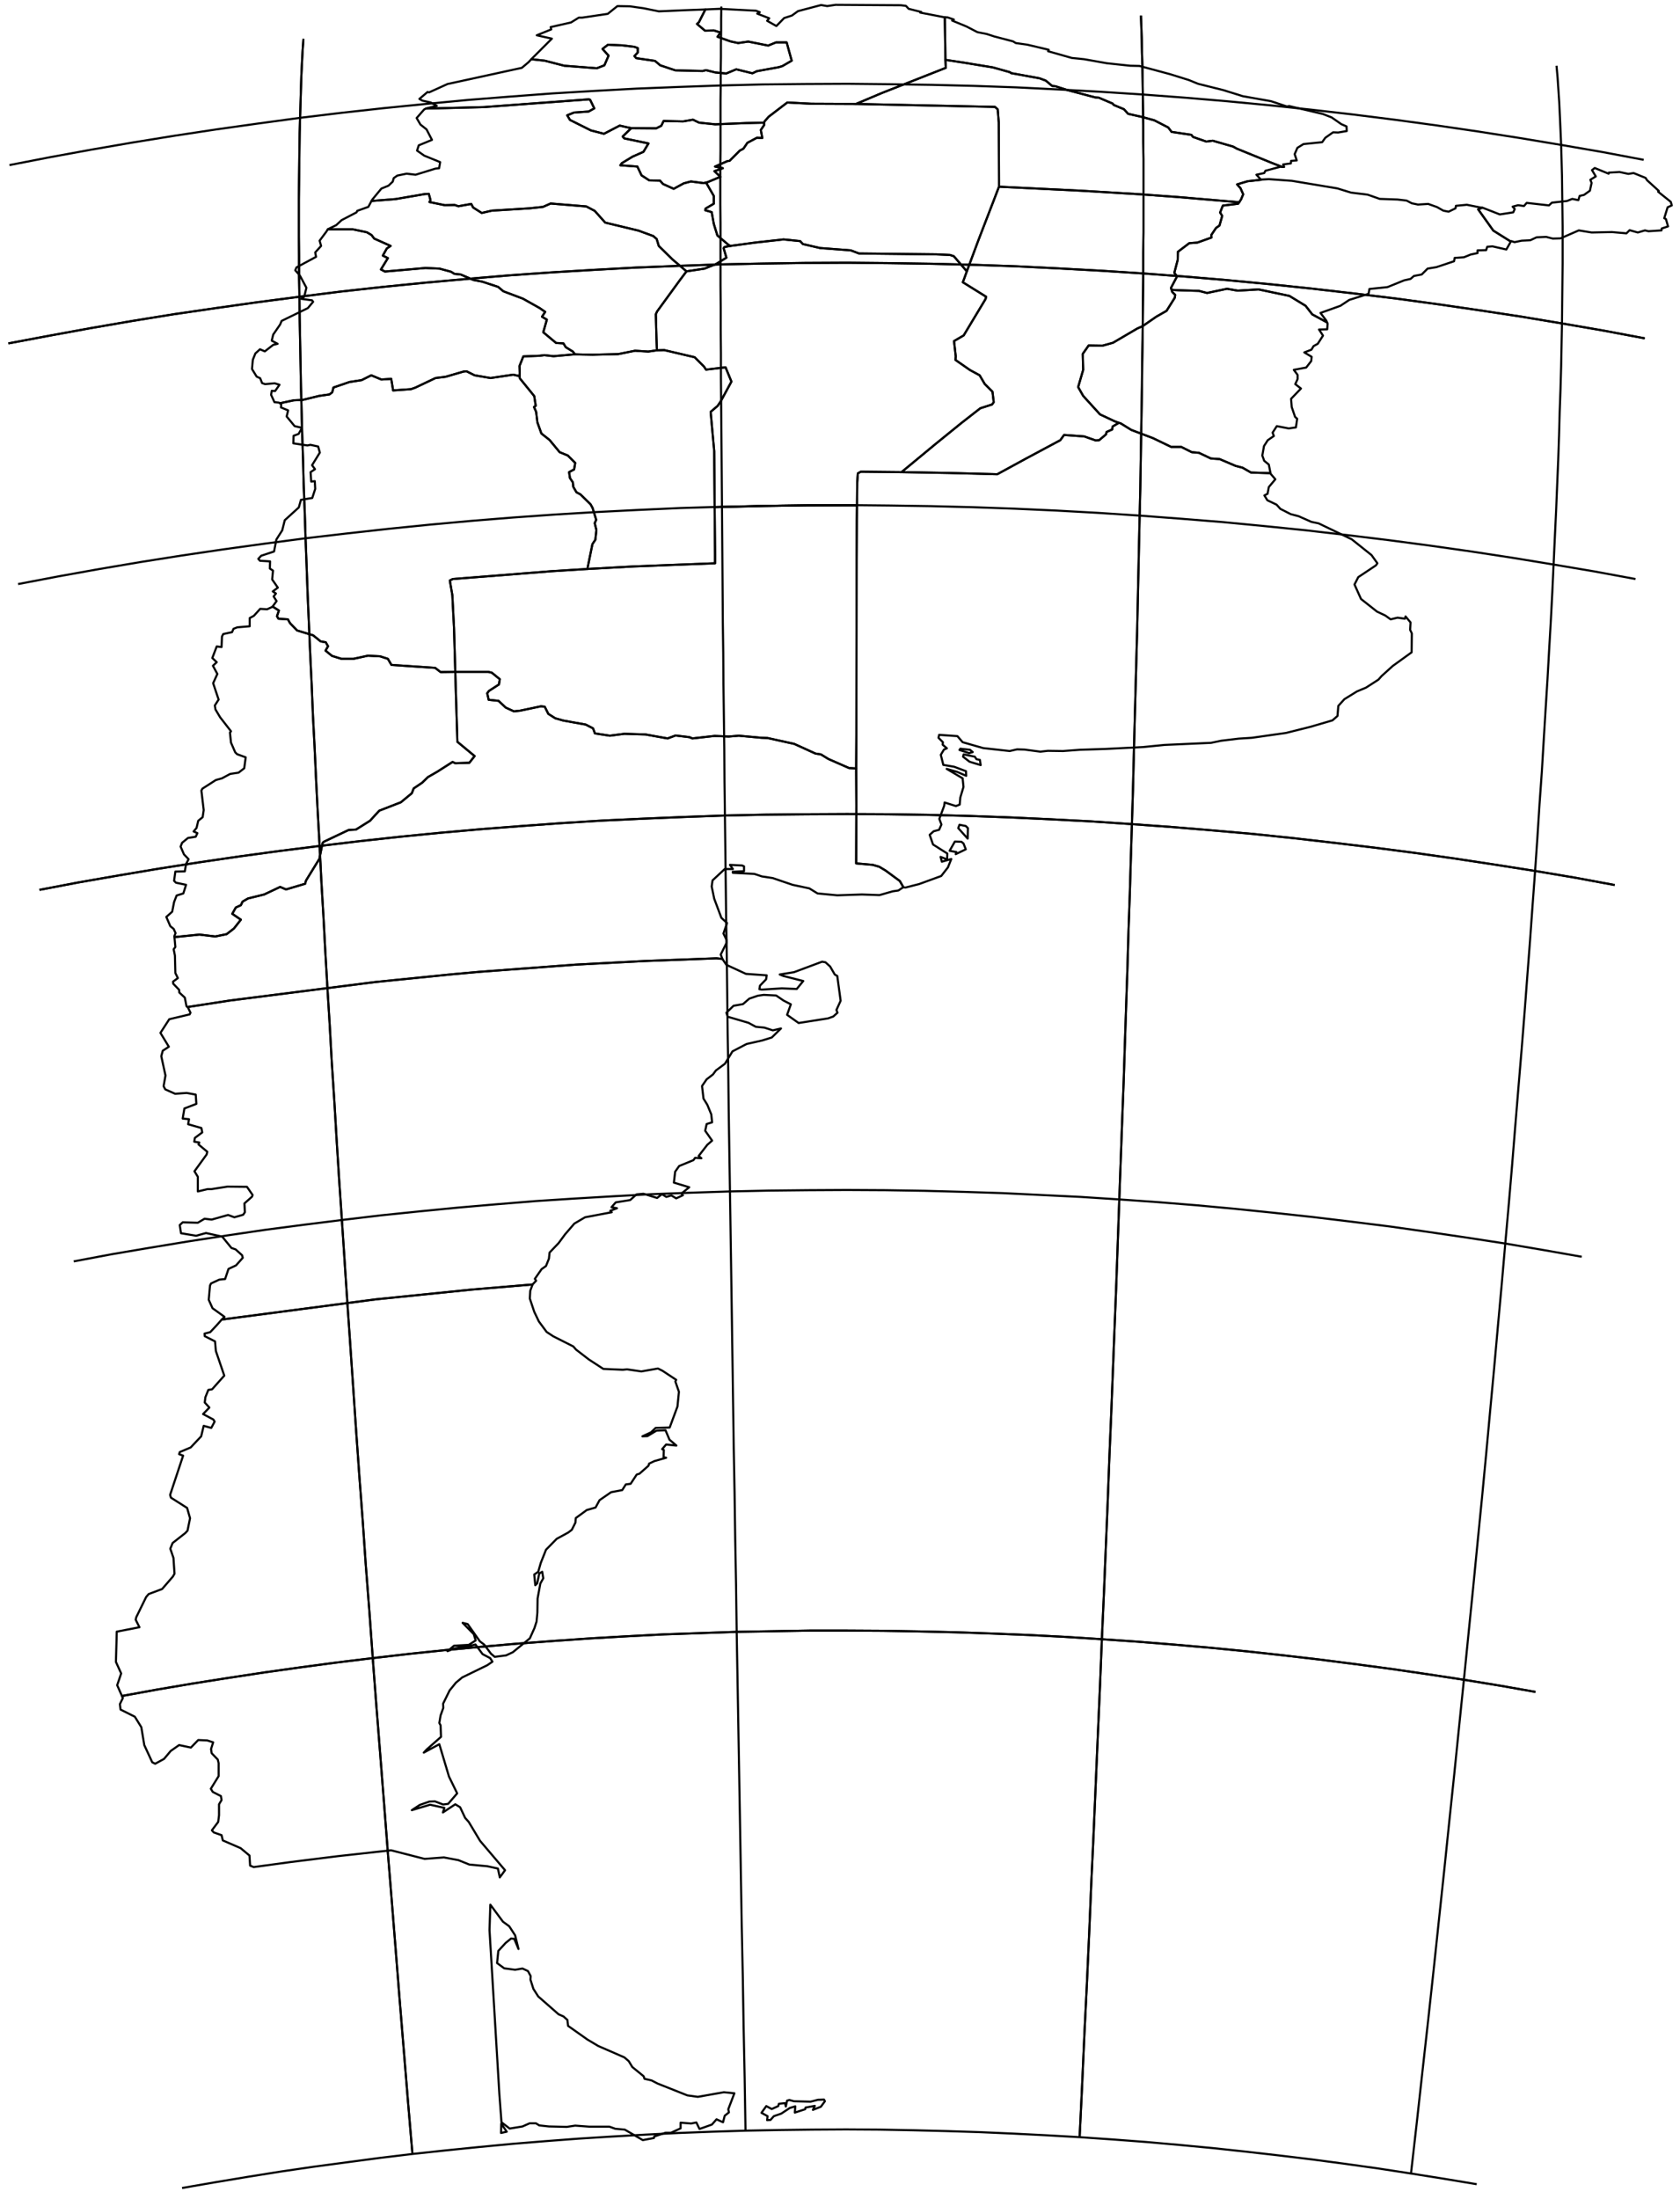 <?xml version="1.0" encoding="utf-8"?><!DOCTYPE svg  PUBLIC '-//W3C//DTD SVG 1.1//EN'  'http://www.w3.org/Graphics/SVG/1.1/DTD/svg11.dtd'><svg enable_background="new 0 0 800 1047" height="1047px" pretty_print="False" style="stroke-linejoin: round; stroke:#000; fill: none;" version="1.1" viewBox="0 0 800 1047" width="800px" xmlns="http://www.w3.org/2000/svg" xmlns:xlink="http://www.w3.org/1999/xlink"><defs><style type="text/css"><![CDATA[path { fill-rule: evenodd; }]]></style></defs><g class="" id="arg"><path d="M103.2,631.0L100.1,634.3L97.4,635.0L97.5,636.2L102.4,638.7L102.8,643.3L106.8,655.0L101.0,661.5L99.2,661.8L97.8,665.3L97.5,667.8L99.7,670.2L96.7,673.3L101.6,675.9L102.2,676.9L100.6,679.9L97.0,678.9L95.8,683.9L90.8,689.2L85.6,691.4L85.3,692.4L87.2,693.1L81.0,711.8L81.4,713.1L89.1,718.0L90.5,722.9L89.3,728.8L88.3,729.9L82.2,734.7L81.1,737.4L82.6,741.8L83.1,749.3L82.3,750.7L77.2,756.6L70.8,759.0L69.6,760.4L64.9,770.0L64.6,771.2L66.4,774.8L55.6,776.9L55.2,791.3L57.7,796.8L55.8,802.4L58.5,808.5L57.1,811.4L57.4,814.0L64.2,817.4L67.3,822.4L68.7,830.9L72.5,839.1L73.9,839.8L78.1,837.5L81.3,833.7L85.3,830.9L90.9,832.1L94.4,828.5L98.7,828.7L101.5,829.6L100.5,832.8L100.8,834.8L103.7,837.8L104.1,839.5L104.1,845.7L100.4,851.7L101.3,853.2L105.2,855.2L105.5,857.1L104.3,859.1L104.3,864.3L103.9,867.5L100.9,871.5L101.8,872.5L105.5,873.8L106.1,876.3L114.6,880.0L118.8,883.5L119.1,888.3L120.8,889.0L138.4,886.6L160.9,883.8L186.2,881.0L202.2,885.1L211.4,884.4L218.3,885.7L223.5,887.8L232.1,888.6L237.1,889.7L238.0,893.9L240.5,890.5L228.6,876.5L223.2,867.5L221.5,865.6L219.1,860.5L216.8,859.1L210.9,863.0L211.6,860.8L204.8,859.3L196.1,861.9L199.9,859.4L204.5,857.8L207.1,857.7L211.0,859.2L213.4,858.9L217.7,853.9L213.8,845.9L209.2,830.5L201.8,834.5L203.2,833.0L210.0,827.0L209.8,821.5L209.2,820.4L209.8,816.8L211.1,813.2L211.0,811.2L214.1,804.9L217.1,801.2L220.1,798.7L232.0,792.9L234.5,791.2L233.4,789.5L229.8,787.6L226.4,783.0L221.8,784.3L220.0,784.1L216.1,785.0L213.1,786.2L216.2,783.6L223.2,783.2L226.5,781.1L225.6,778.1L220.3,772.7L222.7,773.3L228.5,781.5L230.6,783.1L233.8,787.4L235.6,788.9L241.0,788.2L244.2,786.7L252.3,780.1L254.5,775.2L255.5,772.1L255.9,767.8L256.0,761.1L257.3,754.0L258.7,751.5L258.2,748.4L256.8,749.2L255.8,753.9L254.9,754.8L254.4,749.7L256.3,748.4L257.5,744.2L260.0,737.9L265.1,732.7L270.6,729.7L272.3,728.4L274.0,725.0L274.2,722.8L279.4,719.0L283.6,717.8L285.5,714.3L291.0,710.5L296.3,709.5L298.0,706.8L300.3,706.5L303.2,702.1L304.5,701.7L308.8,697.9L309.1,696.9L311.6,695.7L317.2,694.1L316.0,693.8L316.1,690.4L315.3,690.0L317.2,687.8L322.1,688.3L318.8,685.5L316.9,681.0L312.6,681.2L308.3,683.8L305.9,683.9L310.0,682.0L312.2,679.9L318.9,679.7L322.6,669.7L323.3,662.7L321.6,657.8L322.0,657.0L315.5,652.7L313.3,651.6L305.4,653.0L298.6,652.0L296.6,652.2L287.3,651.8L280.4,647.3L274.3,642.6L273.0,641.1L263.5,636.3L260.3,634.2L256.6,629.2L254.4,624.6L252.3,618.3L252.5,614.6L253.6,611.6L224.9,614.0L178.7,618.7L105.6,628.3L103.2,631.0Z " data-name="Santa Cruz"/><path d="M238.6,1015.6L241.3,1015.0L238.7,1011.2L238.6,1015.6Z M375.9,999.9L374.8,1000.2L374.2,1003.0L373.8,1001.4L370.9,1001.7L370.6,1002.8L367.5,1004.2L364.9,1002.8L362.6,1006.0L365.5,1007.6L365.3,1009.5L366.9,1009.4L368.5,1007.6L372.0,1006.4L376.1,1003.7L378.7,1002.9L378.5,1005.9L383.4,1004.3L383.6,1003.5L388.0,1002.7L387.1,1004.6L390.9,1003.1L392.8,1000.5L392.4,999.7L389.5,999.8L386.0,1000.7L378.1,1000.5L375.9,999.9Z M245.3,921.5L242.5,917.2L239.5,915.0L233.5,906.9L233.1,919.0L237.8,997.2L238.8,1010.5L242.7,1013.5L248.8,1012.5L252.2,1011.0L255.2,1011.0L256.8,1012.0L261.4,1012.5L269.9,1012.7L273.9,1012.1L280.6,1012.6L290.2,1012.6L293.0,1013.6L297.5,1014.0L306.1,1019.0L311.4,1018.0L311.5,1017.3L316.9,1015.5L319.5,1015.5L324.1,1013.4L324.1,1010.7L329.1,1011.1L331.6,1010.6L333.1,1013.7L339.0,1011.6L341.2,1009.1L344.3,1010.5L345.1,1007.4L347.1,1005.8L346.8,1004.3L349.7,996.7L344.7,996.2L332.3,998.4L327.3,997.7L313.2,992.1L310.3,990.6L306.9,989.8L306.5,988.6L301.1,984.2L299.4,981.4L297.3,979.6L284.9,974.2L279.7,971.1L270.5,964.6L270.2,961.8L268.3,960.1L266.0,959.1L256.3,950.6L254.0,947.0L252.6,942.6L252.7,940.9L251.4,938.5L248.8,937.3L245.3,937.9L240.1,937.2L236.7,934.7L237.3,928.9L240.8,925.1L243.4,923.0L244.9,923.2L246.9,928.0L245.3,921.5Z " data-name="Tierra del Fuego"/><path d="M155.4,110.3L152.2,114.6L152.9,117.1L150.1,120.2L150.5,122.3L141.2,127.3L140.6,128.7L142.8,131.2L145.9,137.0L144.9,141.2L143.5,142.3L148.6,143.0L149.1,143.7L146.6,146.7L134.1,152.8L133.4,154.5L130.1,159.3L129.4,162.2L132.2,163.7L130.1,164.2L126.1,167.3L123.8,166.3L121.6,168.3L120.4,171.3L120.0,175.7L122.2,179.3L123.9,180.1L124.8,182.4L126.2,182.9L130.8,182.5L133.1,183.2L131.0,186.2L129.4,186.1L129.1,188.0L130.7,191.5L132.8,191.7L133.3,192.0L139.9,190.6L144.2,190.4L152.0,188.5L156.9,187.8L158.2,186.8L158.8,184.5L166.4,181.9L172.2,181.0L176.8,178.7L181.6,180.7L186.3,180.4L187.2,185.9L195.7,185.3L197.7,184.6L207.4,180.0L212.2,179.4L220.8,176.9L222.2,176.8L226.0,178.7L233.6,180.0L244.4,178.4L247.4,179.1L247.5,177.6L247.4,174.2L249.2,169.7L257.0,169.4L259.2,169.1L263.6,169.6L273.8,168.7L272.8,167.4L269.4,165.3L268.3,163.5L264.8,163.3L258.7,158.2L260.4,152.2L258.1,150.8L259.6,148.5L257.0,146.7L249.0,142.2L239.7,138.7L237.2,136.6L229.6,134.1L225.4,133.3L219.4,130.7L216.4,130.4L214.8,129.4L209.3,127.9L202.6,127.6L183.3,129.3L181.4,128.3L184.7,122.9L182.3,121.7L184.2,118.3L186.0,117.1L178.2,113.6L176.9,111.9L174.7,110.6L168.1,109.2L156.1,109.2L155.4,110.3Z " data-name="San Juan"/><path d="M89.5,479.7L90.7,482.2L90.3,483.0L80.6,485.3L76.4,491.8L80.4,498.4L77.5,500.3L76.8,502.9L78.8,512.1L77.9,517.2L78.7,518.7L83.4,520.8L88.9,520.4L93.2,521.2L93.5,525.6L87.8,527.8L87.0,532.6L90.0,532.9L89.6,535.3L95.9,537.1L96.3,539.2L92.8,541.8L92.5,543.6L94.9,544.0L94.5,544.9L98.7,548.4L98.4,549.7L92.6,557.7L94.2,560.3L94.2,567.3L98.8,566.2L100.7,566.2L108.3,565.0L117.6,565.1L120.3,569.0L120.0,569.8L116.4,573.0L116.6,577.2L115.8,578.4L111.6,579.6L108.6,578.5L100.8,580.7L97.4,580.3L94.2,582.2L87.0,582.0L85.6,583.3L86.2,587.2L93.4,588.4L98.1,587.1L105.8,588.8L110.2,594.2L112.2,594.9L115.3,597.7L115.6,598.9L112.4,602.5L108.8,604.2L107.2,609.0L104.4,609.3L100.5,611.1L100.0,612.1L99.4,618.9L101.2,622.9L106.9,627.0L105.6,628.3L178.7,618.7L224.9,614.0L253.6,611.6L253.6,611.6L255.3,609.8L254.7,608.9L257.9,604.3L260.0,602.8L261.4,599.3L261.7,596.4L266.0,591.9L269.1,587.7L273.5,582.6L278.6,579.6L291.3,577.2L290.6,576.5L293.8,575.3L291.2,574.8L293.2,572.5L300.1,571.4L303.1,568.7L306.4,568.4L312.9,570.4L315.2,568.6L317.3,569.9L319.7,569.2L322.0,570.6L325.2,569.1L324.5,568.3L328.2,565.3L320.9,563.1L321.5,557.9L323.4,555.2L330.2,552.4L331.0,551.3L334.0,551.5L332.7,550.4L336.8,545.1L339.1,543.1L335.8,538.4L336.5,535.2L339.1,534.4L338.7,530.6L336.8,526.0L335.0,523.1L334.3,517.1L336.5,513.9L339.5,511.6L340.9,509.7L345.2,506.5L348.8,500.6L355.5,497.1L363.0,495.4L367.5,494.0L371.9,489.7L368.0,490.6L364.0,489.3L359.9,488.9L356.4,487.0L346.5,484.1L345.9,482.2L349.3,478.9L353.8,478.1L356.8,475.5L360.9,474.1L363.7,473.7L369.6,474.0L373.1,476.4L376.6,478.2L374.8,483.2L380.3,487.1L394.3,484.9L396.8,484.0L398.8,482.2L398.3,480.9L400.3,476.5L398.7,464.7L397.5,464.0L395.3,460.2L393.1,458.2L391.5,457.9L378.1,462.9L371.3,464.0L373.0,464.7L382.5,467.1L379.4,470.9L372.3,470.6L362.8,471.2L361.6,471.0L361.9,469.3L364.8,466.3L365.1,464.4L355.2,463.7L345.9,459.4L344.0,456.6L341.2,456.3L306.6,457.6L274.2,459.3L228.7,462.7L215.3,463.9L178.6,467.6L109.4,476.4L89.3,479.5L89.5,479.7Z " data-name="Chubut"/><path d="M133.9,192.3L133.8,194.0L137.2,195.4L136.5,198.3L140.3,202.9L143.8,203.7L142.2,206.6L139.8,207.5L139.7,211.1L146.4,212.1L147.8,211.8L151.5,212.6L152.3,215.5L148.6,221.5L150.0,223.4L147.9,224.8L148.2,229.3L149.9,229.1L150.1,232.8L148.7,237.1L143.3,238.0L142.3,241.6L135.6,247.7L134.4,252.5L131.6,256.9L130.5,262.6L124.4,264.6L123.0,266.1L123.8,267.0L128.6,267.3L128.5,270.7L130.0,271.7L129.6,275.9L132.3,279.8L129.9,281.6L131.4,282.6L130.3,284.0L131.7,286.2L130.1,288.4L129.8,288.8L132.8,290.7L131.9,293.4L132.6,294.6L137.1,294.9L138.1,296.7L141.5,300.2L149.1,302.5L152.7,305.4L155.1,305.8L156.2,307.7L155.0,309.8L158.1,312.3L162.6,313.7L168.3,313.7L175.2,312.2L181.0,312.5L184.7,313.7L186.4,316.6L207.2,318.0L209.8,320.0L216.8,319.9L216.2,299.0L215.4,283.4L214.2,276.4L215.6,275.7L262.4,272.0L279.9,270.9L279.7,270.9L282.1,259.1L283.5,257.0L284.0,252.4L283.2,249.1L283.9,247.5L282.2,241.9L281.2,240.1L276.4,235.4L274.5,234.4L273.0,231.8L272.8,229.7L271.4,227.6L271.0,224.8L273.4,223.5L273.9,220.4L270.4,216.9L266.5,215.3L261.7,209.5L257.8,206.4L255.9,201.1L255.3,196.1L254.3,193.8L255.1,193.2L254.4,188.6L247.5,180.1L247.4,179.1L244.4,178.4L233.6,180.0L226.0,178.7L222.2,176.8L220.8,176.9L212.2,179.4L207.4,180.0L197.7,184.6L195.7,185.3L187.2,185.9L186.3,180.4L181.6,180.7L176.8,178.7L172.2,181.0L166.4,181.9L158.8,184.5L158.2,186.8L156.9,187.8L152.0,188.5L144.2,190.4L139.9,190.6L133.3,192.0L133.9,192.3Z " data-name="Mendoza"/><path d="M129.6,289.0L127.2,290.1L123.9,289.9L120.9,293.2L118.9,294.3L118.9,298.2L113.0,298.7L111.2,299.4L110.5,301.0L106.3,301.9L105.7,303.1L105.5,308.1L103.2,307.8L101.1,313.3L103.2,315.3L101.4,317.0L103.5,320.9L101.5,325.3L104.1,333.1L102.3,335.9L102.6,337.8L104.8,341.5L110.0,348.2L109.5,348.8L110.0,353.6L112.0,358.2L112.9,359.1L117.0,360.6L116.3,365.8L113.6,367.9L109.6,368.5L105.7,370.6L102.8,371.4L96.4,375.5L95.9,376.4L97.0,385.7L96.5,389.1L94.4,390.8L93.6,394.2L92.2,395.9L94.0,396.7L93.2,398.4L89.5,399.0L86.7,401.3L86.0,403.1L87.6,406.8L89.8,409.1L88.6,411.4L88.0,414.9L83.5,415.0L82.9,419.4L83.8,420.3L88.6,421.3L87.3,425.4L84.1,426.4L82.9,429.5L82.0,434.1L79.2,436.6L81.1,441.0L82.7,442.3L83.6,444.3L83.0,445.8L83.1,446.2L95.0,445.0L102.5,445.9L107.9,444.8L111.4,442.1L114.7,437.9L110.6,435.1L112.3,432.1L114.7,431.0L115.5,429.3L118.1,427.8L125.8,425.9L133.4,422.3L136.2,423.5L145.3,420.8L145.7,419.3L152.1,408.9L153.6,401.4L154.2,400.8L166.0,395.2L169.5,395.0L176.2,390.8L180.6,386.0L190.9,382.0L196.1,377.7L197.0,375.4L201.0,372.7L203.8,370.0L208.3,367.4L215.5,362.8L216.8,363.4L223.5,363.2L226.0,360.0L217.8,353.2L216.8,320.2L216.8,319.9L209.8,320.0L207.2,318.0L186.4,316.6L184.7,313.7L181.0,312.5L175.2,312.2L168.3,313.7L162.6,313.7L158.1,312.3L155.0,309.8L156.2,307.7L155.1,305.8L152.7,305.4L149.1,302.5L141.5,300.2L138.1,296.7L137.1,294.9L132.6,294.6L131.9,293.4L132.8,290.7L129.8,288.8L129.6,289.0Z " data-name="Neuquén"/><path d="M459.9,404.4L458.8,401.6L457.8,400.8L454.7,400.7L452.2,405.1L455.4,405.7L455.1,406.7L459.9,404.4Z M460.8,399.3L460.9,394.3L459.9,393.3L456.9,392.7L456.3,394.3L460.8,399.3Z M465.0,361.5L464.2,360.3L458.9,359.2L458.6,360.3L461.7,362.7L467.0,364.3L466.6,361.8L465.0,361.5Z M461.9,357.0L457.3,356.5L456.9,357.1L461.5,358.6L463.2,358.1L461.9,357.0Z M531.8,201.0L532.5,201.5L529.8,203.1L529.6,204.5L526.9,205.7L526.7,206.8L523.4,209.6L521.7,209.7L516.3,207.8L506.7,207.1L504.9,209.6L488.1,218.6L474.9,225.8L451.8,225.2L429.3,224.8L409.9,224.6L408.5,225.4L408.2,229.7L408.1,240.6L408.0,247.8L407.9,267.0L407.8,350.2L407.7,365.9L407.8,383.4L407.7,411.1L415.6,411.8L418.7,412.7L421.7,414.5L428.5,419.5L430.2,422.5L431.2,422.6L437.8,420.9L448.2,417.1L451.4,413.0L453.0,409.0L448.5,410.3L447.9,408.0L451.0,409.2L451.1,406.4L444.3,402.1L442.7,397.5L444.6,395.8L447.2,395.1L448.3,392.6L447.3,389.9L449.6,383.7L449.8,382.1L455.2,383.8L457.0,383.1L457.3,379.7L458.8,374.7L458.4,370.6L450.8,366.1L455.7,367.5L460.1,369.4L460.0,367.2L454.4,365.1L449.2,364.2L448.0,359.4L449.5,356.9L450.9,356.3L448.9,354.6L449.0,353.4L446.9,351.3L447.2,349.9L455.9,350.5L458.4,353.4L468.2,356.2L480.8,357.6L484.3,356.8L487.8,356.9L495.4,357.9L499.0,357.5L506.2,357.6L514.3,357.0L526.6,356.6L544.4,355.7L554.4,354.7L576.7,353.7L581.5,352.7L589.8,351.7L596.1,351.3L612.3,349.0L623.9,346.1L634.5,343.0L636.9,340.9L637.3,336.1L640.2,332.9L646.2,329.2L650.5,327.4L656.4,323.6L657.9,321.9L663.2,317.1L672.2,310.6L672.3,301.6L671.5,299.9L671.7,296.4L669.3,293.5L669.0,294.6L665.5,294.1L662.2,294.9L659.7,293.1L655.7,291.2L648.1,285.2L645.0,278.3L646.8,274.8L655.2,269.2L655.9,268.2L653.1,264.3L643.7,256.8L627.9,249.2L624.5,248.5L618.4,245.8L614.6,244.8L609.7,242.3L607.9,240.3L603.5,238.2L602.1,235.9L603.6,235.1L604.2,231.9L607.3,228.2L604.9,225.4L605.0,225.3L595.7,225.0L591.7,222.7L588.3,221.8L580.8,218.6L576.6,218.3L570.9,215.6L567.5,215.3L562.5,212.8L557.7,212.8L549.0,208.6L538.7,204.7L533.7,201.6L531.8,201.0Z " data-name="Ciudad de Buenos Aires"/><path d="M385.3,240.6L364.2,240.9L340.3,241.5L340.5,264.0L340.5,268.2L301.9,269.7L279.9,270.9L262.4,272.0L215.6,275.7L214.2,276.4L215.4,283.4L216.2,299.0L216.8,319.9L232.5,319.9L234.2,320.3L238.0,323.4L237.6,325.9L232.8,329.0L232.0,330.1L232.7,333.2L237.4,333.7L240.8,336.9L244.7,338.7L247.6,338.4L257.6,336.3L259.4,336.5L261.1,339.9L264.4,342.0L268.3,343.1L278.9,345.0L282.4,346.8L283.3,349.2L290.4,350.3L297.3,349.4L307.3,349.7L317.9,351.6L321.7,350.2L328.3,351.0L329.7,351.6L340.3,350.4L347.0,350.7L351.8,350.3L362.7,351.3L365.5,351.4L378.2,354.2L388.3,358.8L390.9,359.2L394.5,361.4L404.3,365.7L407.7,365.9L407.8,350.2L407.9,267.0L408.0,247.8L408.1,240.6L385.3,240.6Z " data-name="La Pampa"/><path d="M216.8,319.9L216.8,320.2L217.8,353.2L226.0,360.0L223.5,363.2L216.8,363.4L215.5,362.8L208.3,367.4L203.8,370.0L201.0,372.7L197.0,375.4L196.1,377.7L190.9,382.0L180.6,386.0L176.2,390.8L169.5,395.0L166.0,395.2L154.2,400.8L153.6,401.4L152.1,408.9L145.7,419.3L145.3,420.8L136.2,423.5L133.4,422.3L125.8,425.9L118.1,427.8L115.5,429.3L114.7,431.0L112.3,432.1L110.6,435.1L114.7,437.9L111.4,442.1L107.9,444.8L102.5,445.9L95.0,445.0L83.1,446.2L83.1,446.5L83.5,450.9L82.7,452.0L83.3,455.0L83.5,463.3L84.7,465.7L82.4,467.4L82.5,468.4L85.3,471.3L85.4,472.6L88.0,475.0L88.8,479.1L89.3,479.5L109.4,476.4L178.6,467.6L215.3,463.9L228.7,462.7L274.2,459.3L306.6,457.6L341.2,456.3L344.0,456.6L344.0,456.6L343.2,454.5L346.0,448.9L346.0,447.6L344.5,444.5L346.2,439.5L343.5,437.0L340.1,427.9L338.9,422.1L339.3,419.2L345.1,413.8L349.0,413.8L347.6,411.8L353.4,412.1L354.3,412.5L354.3,414.8L348.9,415.1L349.0,415.6L359.2,416.1L362.8,417.3L368.0,418.1L377.4,421.3L385.4,423.0L389.3,425.4L398.7,426.3L410.4,425.9L418.8,426.2L425.1,424.4L427.8,424.0L429.9,422.6L430.2,422.5L428.5,419.5L421.7,414.5L418.7,412.7L415.6,411.8L407.7,411.1L407.8,383.4L407.7,365.9L404.3,365.7L394.5,361.4L390.9,359.2L388.3,358.8L378.2,354.2L365.5,351.4L362.7,351.3L351.8,350.3L347.0,350.7L340.3,350.4L329.7,351.6L328.3,351.0L321.7,350.2L317.9,351.6L307.3,349.7L297.3,349.4L290.4,350.3L283.3,349.2L282.4,346.8L278.9,345.0L268.3,343.1L264.4,342.0L261.1,339.9L259.4,336.5L257.6,336.3L247.6,338.4L244.7,338.7L240.8,336.9L237.4,333.7L232.7,333.2L232.0,330.1L232.8,329.0L237.6,325.9L238.0,323.4L234.2,320.3L232.5,319.9L216.8,319.9Z " data-name="Río Negro"/><path d="M247.4,179.1L247.5,180.1L254.4,188.6L255.1,193.2L254.3,193.8L255.3,196.1L255.9,201.1L257.8,206.4L261.7,209.5L266.5,215.3L270.4,216.9L273.9,220.4L273.4,223.5L271.0,224.8L271.4,227.6L272.8,229.7L273.0,231.8L274.5,234.4L276.4,235.4L281.2,240.1L282.2,241.9L283.9,247.5L283.2,249.1L284.0,252.4L283.5,257.0L282.1,259.1L279.7,270.9L279.9,270.9L301.9,269.7L340.5,268.2L340.5,264.0L340.3,241.5L340.3,241.4L340.1,214.9L338.4,196.1L341.7,193.3L343.2,191.1L348.3,181.7L345.5,174.9L336.2,176.0L335.2,174.5L330.8,170.1L316.3,166.7L312.8,166.8L308.7,167.4L302.4,167.0L294.4,168.6L282.2,168.9L276.6,168.8L273.8,168.7L263.6,169.6L259.2,169.1L257.0,169.4L249.2,169.7L247.4,174.2L247.5,177.6L247.4,179.1Z " data-name="San Luis"/><path d="M347.8,117.1L345.0,117.6L344.6,118.2L345.9,122.7L341.0,125.7L335.5,127.9L326.9,129.2L323.6,133.6L312.9,148.3L312.3,149.6L312.6,161.0L312.8,166.8L316.3,166.7L330.8,170.1L335.2,174.5L336.2,176.0L345.5,174.9L348.3,181.7L343.2,191.1L341.7,193.3L338.4,196.1L340.1,214.9L340.3,241.4L340.3,241.5L364.2,240.9L385.3,240.6L408.1,240.6L408.2,229.7L408.5,225.4L409.9,224.6L429.3,224.8L445.5,211.4L457.7,201.5L466.8,194.4L472.4,192.6L473.2,191.5L472.6,186.5L468.9,182.8L466.5,178.7L461.9,176.2L455.0,171.4L455.1,169.6L454.3,162.4L458.9,159.7L469.3,142.4L469.6,141.3L458.5,134.4L460.4,129.2L454.2,122.0L452.4,121.4L445.8,121.1L409.1,120.7L405.1,119.2L390.5,118.1L382.3,116.2L381.0,114.8L373.1,114.0L359.6,115.5L347.8,117.1Z " data-name="Córdoba"/><path d="M202.0,52.1L198.4,56.2L200.2,59.3L203.1,61.6L205.7,66.6L199.4,69.2L198.6,71.7L202.0,74.1L209.6,77.2L209.1,80.1L207.3,80.3L197.9,83.2L193.6,82.7L189.2,83.6L187.5,84.8L187.0,86.5L185.0,88.4L181.6,89.8L177.3,95.0L176.9,95.7L188.3,94.8L202.3,92.4L204.2,92.3L205.0,95.3L204.5,96.2L211.8,97.7L216.5,97.6L218.3,98.2L224.4,97.1L225.3,98.8L229.4,101.4L234.2,100.3L252.1,99.2L258.6,98.5L262.2,96.9L279.2,98.3L283.2,100.4L288.2,106.0L304.0,109.8L311.1,112.4L312.7,113.8L313.7,117.1L320.2,123.5L326.9,129.2L335.5,127.9L341.0,125.7L345.9,122.7L344.6,118.2L345.0,117.6L347.8,117.1L346.9,116.6L341.6,112.1L339.9,106.6L338.9,101.0L335.8,100.1L336.0,99.3L339.9,97.0L339.9,93.3L336.2,86.9L335.1,87.2L329.0,86.4L325.6,87.3L320.8,89.9L315.7,87.6L314.3,86.0L309.2,85.9L305.5,83.5L303.5,79.3L295.4,78.7L296.1,77.7L301.2,74.6L306.4,72.3L308.8,68.3L297.3,65.9L296.5,65.0L300.3,61.3L300.7,61.0L299.0,60.7L295.1,59.8L287.6,63.7L281.4,62.1L271.4,57.1L270.1,54.9L273.3,53.6L280.3,53.1L283.0,51.6L281.0,47.5L280.4,47.3L230.4,51.0L202.8,51.7L202.0,52.1Z " data-name="Catamarca"/><path d="M253.0,28.2L259.4,28.9L268.7,31.3L284.2,32.5L287.8,31.1L289.8,26.5L286.9,23.3L289.5,21.3L296.4,21.6L302.1,22.3L303.7,22.9L303.7,25.0L302.1,26.7L303.0,27.7L311.9,29.0L314.4,31.1L321.6,33.5L334.6,33.8L336.2,33.4L340.6,34.5L345.8,35.0L350.6,33.0L358.3,34.9L360.4,33.9L370.8,32.0L372.5,31.5L377.0,28.9L374.6,20.2L369.5,20.2L365.8,21.7L356.3,19.8L351.5,20.5L347.8,19.7L341.7,17.5L343.1,15.5L340.0,14.5L335.7,14.6L331.9,11.4L332.8,10.6L335.9,4.5L325.2,4.9L313.7,5.4L306.3,3.9L299.8,3.0L294.0,2.9L289.4,6.6L277.2,8.4L275.6,8.4L271.9,10.7L262.2,12.9L262.5,14.0L255.6,16.8L262.8,18.4L253.2,28.0L253.0,28.2Z " data-name="Jujuy"/><path d="M175.4,98.5L170.1,100.4L169.8,101.1L162.7,104.8L160.1,107.2L156.2,109.1L156.1,109.2L168.1,109.2L174.7,110.6L176.9,111.9L178.2,113.6L186.0,117.1L184.2,118.3L182.3,121.7L184.7,122.9L181.4,128.3L183.3,129.3L202.6,127.6L209.3,127.9L214.8,129.4L216.4,130.4L219.4,130.7L225.4,133.3L229.6,134.1L237.2,136.6L239.7,138.7L249.0,142.2L257.0,146.7L259.6,148.5L258.1,150.8L260.4,152.2L258.7,158.2L264.8,163.3L268.3,163.5L269.4,165.3L272.8,167.4L273.8,168.7L276.6,168.8L282.2,168.9L294.4,168.6L302.4,167.0L308.7,167.4L312.8,166.8L312.6,161.0L312.3,149.6L312.9,148.3L323.6,133.6L326.9,129.2L320.2,123.5L313.7,117.1L312.7,113.8L311.1,112.4L304.0,109.8L288.2,106.0L283.2,100.4L279.2,98.3L262.2,96.9L258.6,98.5L252.1,99.2L234.2,100.3L229.4,101.4L225.3,98.8L224.4,97.1L218.3,98.2L216.5,97.6L211.8,97.7L204.5,96.2L205.0,95.3L204.2,92.3L202.3,92.4L188.3,94.8L176.9,95.7L175.4,98.5Z " data-name="La Rioja"/><path d="M335.9,4.5L332.8,10.6L331.9,11.4L335.7,14.6L340.0,14.5L343.1,15.5L341.7,17.5L347.8,19.7L351.5,20.5L356.3,19.8L365.8,21.7L369.5,20.2L374.6,20.2L377.0,28.9L372.5,31.5L370.8,32.0L360.4,33.9L358.3,34.9L350.6,33.0L345.8,35.0L340.6,34.5L336.2,33.4L334.6,33.8L321.6,33.5L314.4,31.1L311.9,29.0L303.0,27.7L302.1,26.7L303.7,25.0L303.7,22.9L302.1,22.3L296.4,21.6L289.5,21.3L286.9,23.3L289.8,26.5L287.8,31.1L284.2,32.5L268.7,31.3L259.4,28.9L253.0,28.2L251.7,29.6L248.5,32.3L213.1,40.0L204.3,44.0L203.6,43.8L199.7,47.1L201.1,47.9L205.1,48.8L208.0,50.4L203.0,51.6L202.8,51.7L230.4,51.0L280.4,47.3L281.0,47.5L283.0,51.6L280.3,53.1L273.3,53.6L270.1,54.9L271.4,57.1L281.4,62.1L287.6,63.7L295.1,59.8L299.0,60.7L300.7,61.0L312.5,61.1L314.9,59.9L316.0,57.6L325.3,57.8L330.0,57.0L332.9,58.4L340.6,59.2L355.3,58.6L363.8,58.4L364.1,57.8L366.0,55.6L374.9,48.8L386.4,49.4L407.6,49.5L419.9,44.3L450.4,32.3L450.2,28.5L450.1,21.2L449.9,8.2L449.6,8.2L438.2,6.0L438.7,5.7L432.7,4.2L431.4,2.8L429.0,2.5L397.9,2.3L393.9,2.9L391.0,2.4L380.0,5.3L377.1,7.4L373.4,8.6L369.7,12.4L365.3,9.9L366.3,8.7L360.6,6.5L361.8,5.8L360.0,5.1L342.7,4.2L335.9,4.5Z " data-name="Salta"/><path d="M386.4,49.4L374.9,48.8L366.0,55.6L364.1,57.8L363.8,58.4L363.9,59.5L362.3,61.9L363.0,65.7L360.4,65.6L355.9,68.0L354.0,70.8L352.3,71.7L347.4,76.6L346.4,76.7L340.5,79.3L344.2,80.1L340.2,81.5L343.0,84.2L336.8,86.8L336.2,86.9L339.9,93.3L339.9,97.0L336.0,99.3L335.8,100.1L338.9,101.0L339.9,106.6L341.6,112.1L346.9,116.6L347.8,117.1L359.6,115.5L373.1,114.0L381.0,114.8L382.3,116.2L390.5,118.1L405.1,119.2L409.1,120.7L445.8,121.1L452.4,121.4L454.2,122.0L460.4,129.2L464.0,119.5L465.9,114.4L469.4,105.3L473.3,95.2L475.7,88.9L475.7,85.6L475.6,58.3L475.1,52.1L473.8,50.9L407.6,49.5L386.4,49.4Z " data-name="Santiago del Estero"/><path d="M300.7,61.0L300.3,61.3L296.5,65.0L297.3,65.9L308.8,68.3L306.4,72.3L301.2,74.6L296.1,77.7L295.4,78.7L303.5,79.3L305.5,83.5L309.2,85.9L314.3,86.0L315.7,87.6L320.8,89.9L325.6,87.3L329.0,86.4L335.1,87.2L336.2,86.9L336.8,86.8L343.0,84.2L340.2,81.5L344.2,80.1L340.5,79.3L346.4,76.7L347.4,76.6L352.3,71.7L354.0,70.8L355.9,68.0L360.4,65.6L363.0,65.7L362.3,61.9L363.9,59.5L363.8,58.4L355.3,58.6L340.6,59.2L332.9,58.4L330.0,57.0L325.3,57.8L316.0,57.6L314.9,59.9L312.5,61.1L300.7,61.0Z " data-name="Tucumán"/><path d="M450.2,28.5L450.4,32.3L419.9,44.3L407.6,49.5L473.8,50.9L475.1,52.1L475.6,58.3L475.7,85.6L475.7,88.9L514.6,90.8L542.9,92.5L560.7,93.8L590.1,96.3L591.0,94.9L592.0,92.5L590.7,89.6L589.1,87.8L594.1,86.3L600.5,85.6L600.5,85.6L598.3,83.2L602.0,82.4L602.6,81.3L609.7,79.4L610.6,79.5L605.7,77.6L589.0,70.8L587.2,69.8L577.5,67.0L574.4,67.4L568.1,65.2L567.3,64.2L557.9,62.8L556.3,60.7L549.7,57.3L543.9,55.7L537.2,54.2L535.2,52.0L530.4,50.0L529.8,49.3L523.2,46.5L521.6,46.4L508.3,42.9L502.7,41.1L501.0,40.9L498.0,38.4L495.1,37.3L481.4,34.8L481.0,34.4L472.8,32.1L458.8,29.8L450.2,28.5Z " data-name="Chaco"/><path d="M449.9,8.2L450.1,21.2L450.2,28.5L458.8,29.8L472.8,32.1L481.0,34.4L481.4,34.8L495.1,37.3L498.0,38.4L501.0,40.9L502.7,41.1L508.3,42.9L521.6,46.4L523.2,46.5L529.8,49.3L530.4,50.0L535.2,52.0L537.2,54.2L543.9,55.7L549.7,57.3L556.3,60.7L557.9,62.8L567.3,64.2L568.1,65.2L574.4,67.4L577.5,67.0L587.2,69.8L589.0,70.8L605.7,77.6L610.6,79.5L611.5,79.5L611.0,78.3L614.7,77.8L614.8,76.6L617.5,76.4L616.5,73.4L617.8,70.4L620.7,68.6L629.6,67.7L631.1,65.6L634.8,63.0L637.2,63.1L641.3,62.4L641.2,60.2L638.7,59.1L634.1,55.9L630.0,54.3L613.9,50.5L612.8,50.7L605.3,48.2L591.8,45.8L582.5,42.9L570.5,39.9L566.1,38.1L557.1,35.3L542.6,31.4L538.2,31.3L527.0,30.1L516.3,28.2L510.4,27.6L499.1,24.4L499.4,23.7L489.3,21.3L483.7,20.5L482.4,19.7L473.6,17.4L469.9,16.2L465.4,15.3L460.2,12.6L453.4,9.8L454.2,9.3L451.3,8.3L449.9,8.2Z " data-name="Formosa"/><path d="M600.5,85.6L594.1,86.3L589.1,87.8L590.7,89.6L592.0,92.5L591.0,94.9L590.1,96.3L589.6,97.0L582.3,97.9L581.0,101.2L582.0,102.8L580.7,107.4L579.1,108.5L576.8,111.9L576.9,113.1L570.2,115.5L566.3,115.8L560.9,119.9L560.8,123.8L559.2,129.9L560.5,131.6L557.6,137.1L557.9,138.0L561.2,138.2L570.9,138.5L574.8,139.5L584.3,137.5L589.4,138.4L599.3,137.8L614.0,140.9L621.7,145.6L624.9,149.7L631.9,153.5L631.6,152.7L628.8,149.0L638.3,145.6L642.5,142.8L651.7,139.9L652.1,137.6L660.7,136.7L668.6,133.5L671.7,132.8L673.3,131.4L677.0,130.7L679.8,127.9L684.0,127.2L692.4,124.4L692.7,122.8L697.1,122.5L700.3,121.2L703.6,120.5L703.6,119.2L707.7,119.1L708.2,117.5L710.7,117.3L717.3,118.8L719.4,115.1L719.4,115.0L711.1,109.8L703.9,99.7L705.8,98.9L705.0,98.8L698.5,97.5L693.3,98.0L693.1,99.2L689.8,100.8L687.3,100.3L684.3,98.6L680.1,97.1L675.2,97.4L672.3,96.8L669.8,95.5L665.5,95.0L657.0,94.7L651.3,92.7L643.3,91.7L636.8,89.7L615.2,86.1L604.2,85.3L600.7,85.5L600.5,85.6Z " data-name="Corrientes"/><path d="M557.9,138.0L558.2,139.0L559.6,140.4L559.4,141.8L555.5,148.0L550.6,150.8L544.1,155.3L541.6,156.4L530.0,163.2L525.0,164.6L518.4,164.5L515.6,168.5L515.8,176.1L513.4,184.3L515.8,188.5L523.8,197.3L530.6,200.5L531.8,201.0L533.7,201.6L538.7,204.7L549.0,208.6L557.7,212.8L562.5,212.8L567.5,215.3L570.9,215.6L576.6,218.3L580.8,218.6L588.3,221.8L591.7,222.7L595.7,225.0L605.0,225.3L605.0,225.3L604.2,221.2L602.0,219.4L601.1,216.9L601.9,212.4L603.7,209.6L606.6,207.6L606.0,206.0L608.0,202.9L613.7,204.0L617.1,203.5L617.7,199.4L616.7,198.5L615.1,193.8L614.8,189.9L619.5,185.0L616.8,182.9L617.9,180.5L617.9,178.5L616.1,176.1L622.0,175.0L624.4,171.9L624.6,169.9L621.1,167.8L624.5,166.5L625.5,164.8L627.5,163.7L630.0,159.8L628.1,156.9L632.0,156.8L632.2,154.1L631.9,153.5L624.9,149.7L621.7,145.6L614.0,140.9L599.3,137.8L589.4,138.4L584.3,137.5L574.8,139.5L570.9,138.5L561.2,138.2L557.9,138.0Z " data-name="Entre Ríos"/><path d="M590.1,96.3L560.7,93.8L542.9,92.5L514.6,90.8L475.7,88.9L473.3,95.2L469.4,105.3L465.9,114.4L464.0,119.5L460.4,129.2L458.5,134.4L469.6,141.3L469.3,142.4L458.9,159.7L454.3,162.4L455.1,169.6L455.0,171.4L461.9,176.2L466.5,178.7L468.9,182.8L472.6,186.5L473.2,191.5L472.4,192.6L466.8,194.4L457.7,201.5L445.5,211.4L429.3,224.8L451.8,225.2L474.9,225.8L488.1,218.6L504.9,209.6L506.7,207.1L516.3,207.8L521.7,209.7L523.4,209.6L526.7,206.8L526.9,205.7L529.6,204.5L529.8,203.1L532.5,201.5L531.8,201.0L530.6,200.5L523.8,197.3L515.8,188.5L513.4,184.3L515.8,176.1L515.6,168.5L518.4,164.5L525.0,164.6L530.0,163.2L541.6,156.4L544.1,155.3L550.6,150.8L555.5,148.0L559.4,141.8L559.6,140.4L558.2,139.0L557.9,138.0L557.6,137.1L560.5,131.6L559.2,129.9L560.8,123.8L560.9,119.9L566.3,115.8L570.2,115.5L576.9,113.1L576.8,111.9L579.1,108.5L580.7,107.4L582.0,102.8L581.0,101.2L582.3,97.9L589.6,97.0L590.1,96.3Z " data-name="Santa Fe"/><path d="M705.8,98.9L703.9,99.7L711.1,109.8L719.4,115.0L719.7,114.8L721.2,115.3L724.6,114.6L728.7,114.4L731.7,113.0L736.3,112.8L739.4,113.6L743.1,113.5L751.8,109.7L757.9,110.7L767.6,110.5L774.5,111.1L776.0,109.6L779.9,110.7L783.3,109.7L785.0,110.1L791.2,109.7L791.3,108.8L794.3,107.8L793.3,104.3L792.5,103.9L794.1,98.7L796.1,97.8L795.6,96.1L789.6,91.3L789.9,90.9L784.3,85.8L783.6,84.7L777.9,82.4L775.4,82.8L771.2,81.9L766.1,82.2L766.0,82.7L759.4,80.0L758.1,81.0L759.9,84.0L757.3,85.6L757.9,87.1L757.1,90.8L754.3,92.8L752.2,93.3L751.6,95.3L748.7,94.7L746.2,95.7L739.0,96.5L737.6,97.8L727.0,96.6L725.7,98.1L722.9,97.7L720.3,98.4L721.3,99.5L720.6,101.1L714.2,102.1L706.0,98.9L705.8,98.9Z " data-name="Misiones"/></g><g class="" id="graticule"><path d="M4.5,78.6L24.1,74.8L43.8,71.2L63.5,67.8L83.3,64.6L103.1,61.6L123.0,58.8L142.9,56.1L162.8,53.7L182.7,51.5L202.7,49.5L222.7,47.6L242.8,46.0L262.8,44.5L282.9,43.3L303.0,42.2L323.1,41.4L343.2,40.7L363.3,40.2L383.4,40.0L403.5,39.9L423.6,40.1L443.8,40.4L463.9,40.9L484.0,41.6L504.1,42.6L524.1,43.7L544.2,45.0L564.2,46.5L584.3,48.2L604.3,50.1L624.2,52.2L644.2,54.5L664.1,57.0L684.0,59.7L703.8,62.6L723.6,65.7L743.4,69.0L763.1,72.4L782.7,76.1 "/><path d="M4.0,163.5L23.7,159.8L43.4,156.2L63.1,152.8L82.9,149.6L102.8,146.7L122.6,143.9L142.6,141.3L162.5,138.8L182.5,136.6L202.5,134.6L222.5,132.8L242.6,131.1L262.6,129.7L282.7,128.5L302.8,127.4L323.0,126.6L343.1,125.9L363.2,125.5L383.4,125.2L403.5,125.1L423.7,125.3L443.8,125.6L463.9,126.1L484.1,126.8L504.2,127.8L524.3,128.9L544.4,130.2L564.4,131.7L584.5,133.4L604.5,135.3L624.5,137.4L644.5,139.7L664.4,142.1L684.3,144.8L704.2,147.7L724.0,150.7L743.8,154.0L763.5,157.4L783.2,161.1 "/><path d="M8.6,278.1L28.0,274.4L47.5,270.9L67.0,267.6L86.6,264.5L106.2,261.6L125.8,258.9L145.5,256.3L165.2,254.0L185.0,251.8L204.8,249.8L224.6,248.0L244.4,246.4L264.2,245.0L284.1,243.8L304.0,242.8L323.9,241.9L343.8,241.3L363.7,240.9L383.6,240.6L403.5,240.5L423.4,240.7L443.3,241.0L463.2,241.5L483.1,242.2L503.0,243.1L522.9,244.2L542.7,245.5L562.5,247.0L582.4,248.6L602.2,250.5L621.9,252.5L641.7,254.8L661.4,257.2L681.0,259.8L700.7,262.6L720.3,265.6L739.8,268.8L759.3,272.1L778.8,275.7 "/><path d="M18.8,423.7L37.7,420.1L56.7,416.8L75.7,413.6L94.8,410.6L113.9,407.8L133.0,405.2L152.2,402.8L171.4,400.5L190.6,398.4L209.9,396.5L229.1,394.8L248.5,393.3L267.8,391.9L287.1,390.7L306.5,389.8L325.8,389.0L345.2,388.3L364.6,387.9L384.0,387.7L403.4,387.6L422.8,387.7L442.2,388.0L461.6,388.5L480.9,389.2L500.3,390.1L519.6,391.1L539.0,392.4L558.3,393.8L577.6,395.4L596.9,397.1L616.1,399.1L635.3,401.3L654.5,403.6L673.7,406.1L692.8,408.8L711.9,411.7L731.0,414.7L750.0,417.9L768.9,421.4 "/><path d="M35.1,600.6L53.2,597.2L71.4,594.1L89.6,591.1L107.8,588.3L126.1,585.6L144.4,583.2L162.8,580.9L181.2,578.7L199.6,576.8L218.0,575.0L236.5,573.4L254.9,571.9L273.4,570.7L292.0,569.6L310.5,568.6L329.0,567.9L347.6,567.3L366.1,566.9L384.7,566.7L403.2,566.6L421.8,566.7L440.4,567.0L458.9,567.5L477.5,568.1L496.0,569.0L514.5,569.9L533.0,571.1L551.5,572.4L570.0,573.9L588.4,575.6L606.9,577.5L625.3,579.5L643.6,581.7L662.0,584.0L680.3,586.6L698.6,589.3L716.8,592.1L735.0,595.2L753.2,598.4 "/><path d="M57.7,807.6L74.7,804.5L91.8,801.6L108.9,798.9L126.0,796.3L143.1,793.9L160.3,791.6L177.5,789.5L194.8,787.5L212.0,785.7L229.3,784.1L246.6,782.6L264.0,781.3L281.3,780.1L298.7,779.1L316.1,778.2L333.4,777.6L350.8,777.0L368.2,776.7L385.6,776.4L403.0,776.4L420.4,776.5L437.8,776.8L455.2,777.2L472.6,777.8L490.0,778.5L507.4,779.4L524.7,780.5L542.1,781.7L559.4,783.1L576.7,784.6L594.0,786.3L611.3,788.2L628.5,790.2L645.7,792.4L662.9,794.7L680.0,797.2L697.1,799.8L714.2,802.6L731.2,805.6 "/><path d="M86.7,1041.8L102.3,1039.1L117.9,1036.5L133.5,1034.0L149.2,1031.7L164.9,1029.6L180.7,1027.5L196.4,1025.6L212.2,1023.9L228.0,1022.3L243.8,1020.8L259.7,1019.5L275.5,1018.3L291.4,1017.3L307.3,1016.4L323.2,1015.6L339.1,1015.0L355.0,1014.5L370.9,1014.2L386.9,1014.0L402.8,1013.9L418.7,1014.0L434.6,1014.3L450.6,1014.7L466.5,1015.2L482.4,1015.9L498.3,1016.7L514.1,1017.6L530.0,1018.7L545.9,1019.9L561.7,1021.3L577.5,1022.8L593.3,1024.5L609.1,1026.3L624.8,1028.2L640.6,1030.3L656.3,1032.5L671.9,1034.9L687.6,1037.4L703.2,1040.0 "/><path d="M671.9,1034.9L674.7,1010.3L677.4,985.9L680.1,961.7L682.7,937.8L685.2,914.2L687.7,890.8L690.1,867.6L692.5,844.8L694.8,822.2L697.1,799.8L699.3,777.8L701.5,756.0L703.6,734.5L705.7,713.3L707.7,692.3L709.6,671.7L711.5,651.4L713.3,631.3L715.1,611.6L716.8,592.1L718.5,573.0L720.1,554.2L721.6,535.6L723.1,517.4L724.6,499.5L726.0,481.9L727.3,464.7L728.6,447.7L729.8,431.0L731.0,414.7L732.1,398.7L733.1,383.0L734.2,367.6L735.1,352.5L736.0,337.8L736.9,323.4L737.7,309.2L738.5,295.4L739.2,281.9L739.8,268.8L740.4,255.9L741.0,243.3L741.5,231.1L742.0,219.2L742.4,207.5L742.7,196.2L743.1,185.2L743.4,174.5L743.6,164.1L743.8,154.0L743.9,144.2L744.0,134.7L744.1,125.4L744.1,116.5L744.1,107.9L744.0,99.5L743.9,91.5L743.8,83.7L743.6,76.2L743.4,69.0L743.1,62.0L742.8,55.3L742.5,48.9L742.1,42.8L741.7,36.9L741.2,31.3 "/><path d="M514.1,1017.6L515.3,992.8L516.4,968.2L517.6,943.8L518.7,919.7L519.7,895.8L520.8,872.2L521.8,848.9L522.8,825.8L523.8,803.0L524.7,780.5L525.7,758.2L526.6,736.3L527.5,714.6L528.3,693.2L529.2,672.1L530.0,651.3L530.8,630.8L531.6,610.6L532.3,590.7L533.0,571.1L533.7,551.8L534.4,532.8L535.1,514.2L535.7,495.8L536.3,477.8L536.9,460.1L537.4,442.7L538.0,425.6L538.5,408.8L539.0,392.4L539.5,376.2L539.9,360.4L540.3,344.9L540.7,329.8L541.1,314.9L541.5,300.4L541.8,286.2L542.1,272.3L542.4,258.7L542.7,245.5L543.0,232.6L543.2,219.9L543.4,207.6L543.6,195.6L543.8,184.0L543.9,172.6L544.1,161.5L544.2,150.8L544.3,140.3L544.4,130.2L544.4,120.3L544.5,110.8L544.5,101.6L544.5,92.6L544.5,84.0L544.5,75.6L544.4,67.5L544.4,59.7L544.3,52.2L544.2,45.0L544.1,38.1L544.0,31.4L543.8,25.0L543.7,18.9L543.5,13.0L543.3,7.4 "/><path d="M355.0,1014.5L354.6,989.6L354.1,965.0L353.7,940.6L353.2,916.5L352.8,892.6L352.4,868.9L352.0,845.5L351.6,822.4L351.2,799.6L350.8,777.0L350.5,754.7L350.1,732.7L349.8,711.0L349.4,689.6L349.1,668.5L348.8,647.6L348.5,627.1L348.2,606.9L347.9,586.9L347.6,567.3L347.3,548.0L347.0,529.0L346.8,510.3L346.5,491.9L346.3,473.9L346.1,456.1L345.8,438.7L345.6,421.6L345.4,404.8L345.2,388.3L345.0,372.2L344.9,356.4L344.7,340.9L344.5,325.7L344.4,310.8L344.2,296.3L344.1,282.1L344.0,268.2L343.9,254.6L343.8,241.3L343.7,228.4L343.6,215.7L343.5,203.4L343.4,191.4L343.3,179.7L343.3,168.3L343.2,157.3L343.2,146.5L343.1,136.1L343.1,125.9L343.1,116.1L343.1,106.5L343.0,97.3L343.0,88.3L343.0,79.7L343.1,71.3L343.1,63.2L343.1,55.4L343.1,47.9L343.2,40.7L343.2,33.8L343.3,27.1L343.3,20.7L343.4,14.6L343.4,8.7L343.5,3.1 "/><path d="M196.4,1025.6L194.3,1000.9L192.3,976.4L190.3,952.1L188.4,928.1L186.5,904.4L184.6,880.9L182.8,857.6L181.0,834.6L179.2,811.9L177.5,789.5L175.9,767.3L174.2,745.4L172.7,723.8L171.1,702.5L169.6,681.5L168.2,660.8L166.8,640.4L165.4,620.2L164.1,600.4L162.8,580.9L161.5,561.7L160.3,542.7L159.2,524.2L158.0,505.9L157.0,487.9L155.9,470.2L154.9,452.9L154.0,435.9L153.0,419.1L152.2,402.8L151.3,386.7L150.5,370.9L149.8,355.5L149.0,340.4L148.4,325.6L147.7,311.1L147.1,296.9L146.5,283.1L146.0,269.5L145.5,256.3L145.1,243.4L144.6,230.8L144.3,218.5L143.9,206.6L143.6,194.9L143.3,183.6L143.1,172.5L142.9,161.8L142.7,151.4L142.6,141.3L142.4,131.4L142.4,121.9L142.3,112.7L142.3,103.7L142.3,95.1L142.4,86.7L142.5,78.7L142.6,70.9L142.7,63.4L142.9,56.1L143.1,49.2L143.3,42.5L143.5,36.1L143.8,30.0L144.1,24.1L144.5,18.5 "/></g><g class="" id="graticule_1"><path d="M4.0,163.5L23.7,159.8L43.4,156.2L63.1,152.8L82.9,149.6L102.8,146.7L122.6,143.9L142.6,141.3L162.5,138.8L182.5,136.6L202.5,134.6L222.5,132.8L242.6,131.1L262.6,129.7L282.7,128.5L302.8,127.4L323.0,126.6L343.1,125.9L363.2,125.5L383.4,125.2L403.5,125.1L423.7,125.3L443.8,125.6L463.9,126.1L484.1,126.8L504.2,127.8L524.3,128.9L544.4,130.2L564.4,131.7L584.5,133.4L604.5,135.3L624.5,137.4L644.5,139.7L664.4,142.1L684.3,144.8L704.2,147.7L724.0,150.7L743.8,154.0L763.5,157.4L783.2,161.1 "/><path d="M18.8,423.7L37.7,420.1L56.7,416.8L75.7,413.6L94.8,410.6L113.9,407.8L133.0,405.2L152.2,402.8L171.4,400.5L190.6,398.4L209.9,396.5L229.1,394.8L248.5,393.3L267.8,391.9L287.1,390.7L306.5,389.8L325.8,389.0L345.2,388.3L364.6,387.9L384.0,387.7L403.4,387.6L422.8,387.7L442.2,388.0L461.6,388.5L480.9,389.2L500.3,390.1L519.6,391.1L539.0,392.4L558.3,393.8L577.6,395.4L596.9,397.1L616.1,399.1L635.3,401.3L654.5,403.6L673.7,406.1L692.8,408.8L711.9,411.7L731.0,414.7L750.0,417.9L768.9,421.4 "/><path d="M57.7,807.6L74.7,804.5L91.8,801.6L108.9,798.9L126.0,796.3L143.1,793.9L160.3,791.6L177.5,789.5L194.8,787.5L212.0,785.7L229.3,784.1L246.6,782.6L264.0,781.3L281.3,780.1L298.7,779.1L316.1,778.2L333.4,777.6L350.8,777.0L368.2,776.7L385.6,776.4L403.0,776.4L420.4,776.5L437.8,776.8L455.2,777.2L472.6,777.8L490.0,778.5L507.4,779.4L524.7,780.5L542.1,781.7L559.4,783.1L576.7,784.6L594.0,786.3L611.3,788.2L628.5,790.2L645.7,792.4L662.9,794.7L680.0,797.2L697.1,799.8L714.2,802.6L731.2,805.6 "/><path d="M514.1,1017.6L515.3,992.8L516.4,968.2L517.6,943.8L518.7,919.7L519.7,895.8L520.8,872.2L521.8,848.9L522.8,825.8L523.8,803.0L524.7,780.5L525.7,758.2L526.6,736.3L527.5,714.6L528.3,693.2L529.2,672.1L530.0,651.3L530.8,630.8L531.6,610.6L532.3,590.7L533.0,571.1L533.7,551.8L534.4,532.8L535.1,514.2L535.7,495.8L536.3,477.8L536.9,460.1L537.4,442.7L538.0,425.6L538.5,408.8L539.0,392.4L539.5,376.2L539.9,360.4L540.3,344.9L540.7,329.8L541.1,314.9L541.5,300.4L541.8,286.2L542.1,272.3L542.4,258.7L542.7,245.5L543.0,232.6L543.2,219.9L543.4,207.6L543.6,195.6L543.8,184.0L543.9,172.6L544.1,161.5L544.2,150.8L544.3,140.3L544.4,130.2L544.4,120.3L544.5,110.8L544.5,101.6L544.5,92.6L544.5,84.0L544.5,75.6L544.4,67.5L544.4,59.7L544.3,52.2L544.2,45.0L544.1,38.1L544.0,31.4L543.8,25.0L543.7,18.9L543.5,13.0L543.3,7.4 "/><path d="M196.4,1025.6L194.3,1000.9L192.3,976.4L190.3,952.1L188.4,928.1L186.5,904.4L184.6,880.9L182.8,857.6L181.0,834.6L179.2,811.9L177.5,789.5L175.9,767.3L174.2,745.4L172.7,723.8L171.1,702.5L169.6,681.5L168.2,660.8L166.8,640.4L165.4,620.2L164.1,600.4L162.8,580.9L161.5,561.7L160.3,542.7L159.2,524.2L158.0,505.9L157.0,487.9L155.9,470.2L154.9,452.9L154.0,435.9L153.0,419.1L152.2,402.8L151.3,386.7L150.5,370.9L149.8,355.5L149.0,340.4L148.4,325.6L147.7,311.1L147.1,296.9L146.5,283.1L146.0,269.5L145.5,256.3L145.1,243.4L144.6,230.8L144.3,218.5L143.9,206.6L143.6,194.9L143.3,183.6L143.1,172.5L142.9,161.8L142.7,151.4L142.6,141.3L142.4,131.4L142.4,121.9L142.3,112.7L142.3,103.7L142.3,95.1L142.4,86.7L142.5,78.7L142.6,70.9L142.7,63.4L142.9,56.1L143.1,49.2L143.3,42.5L143.5,36.1L143.8,30.0L144.1,24.1L144.5,18.5 "/></g></svg>